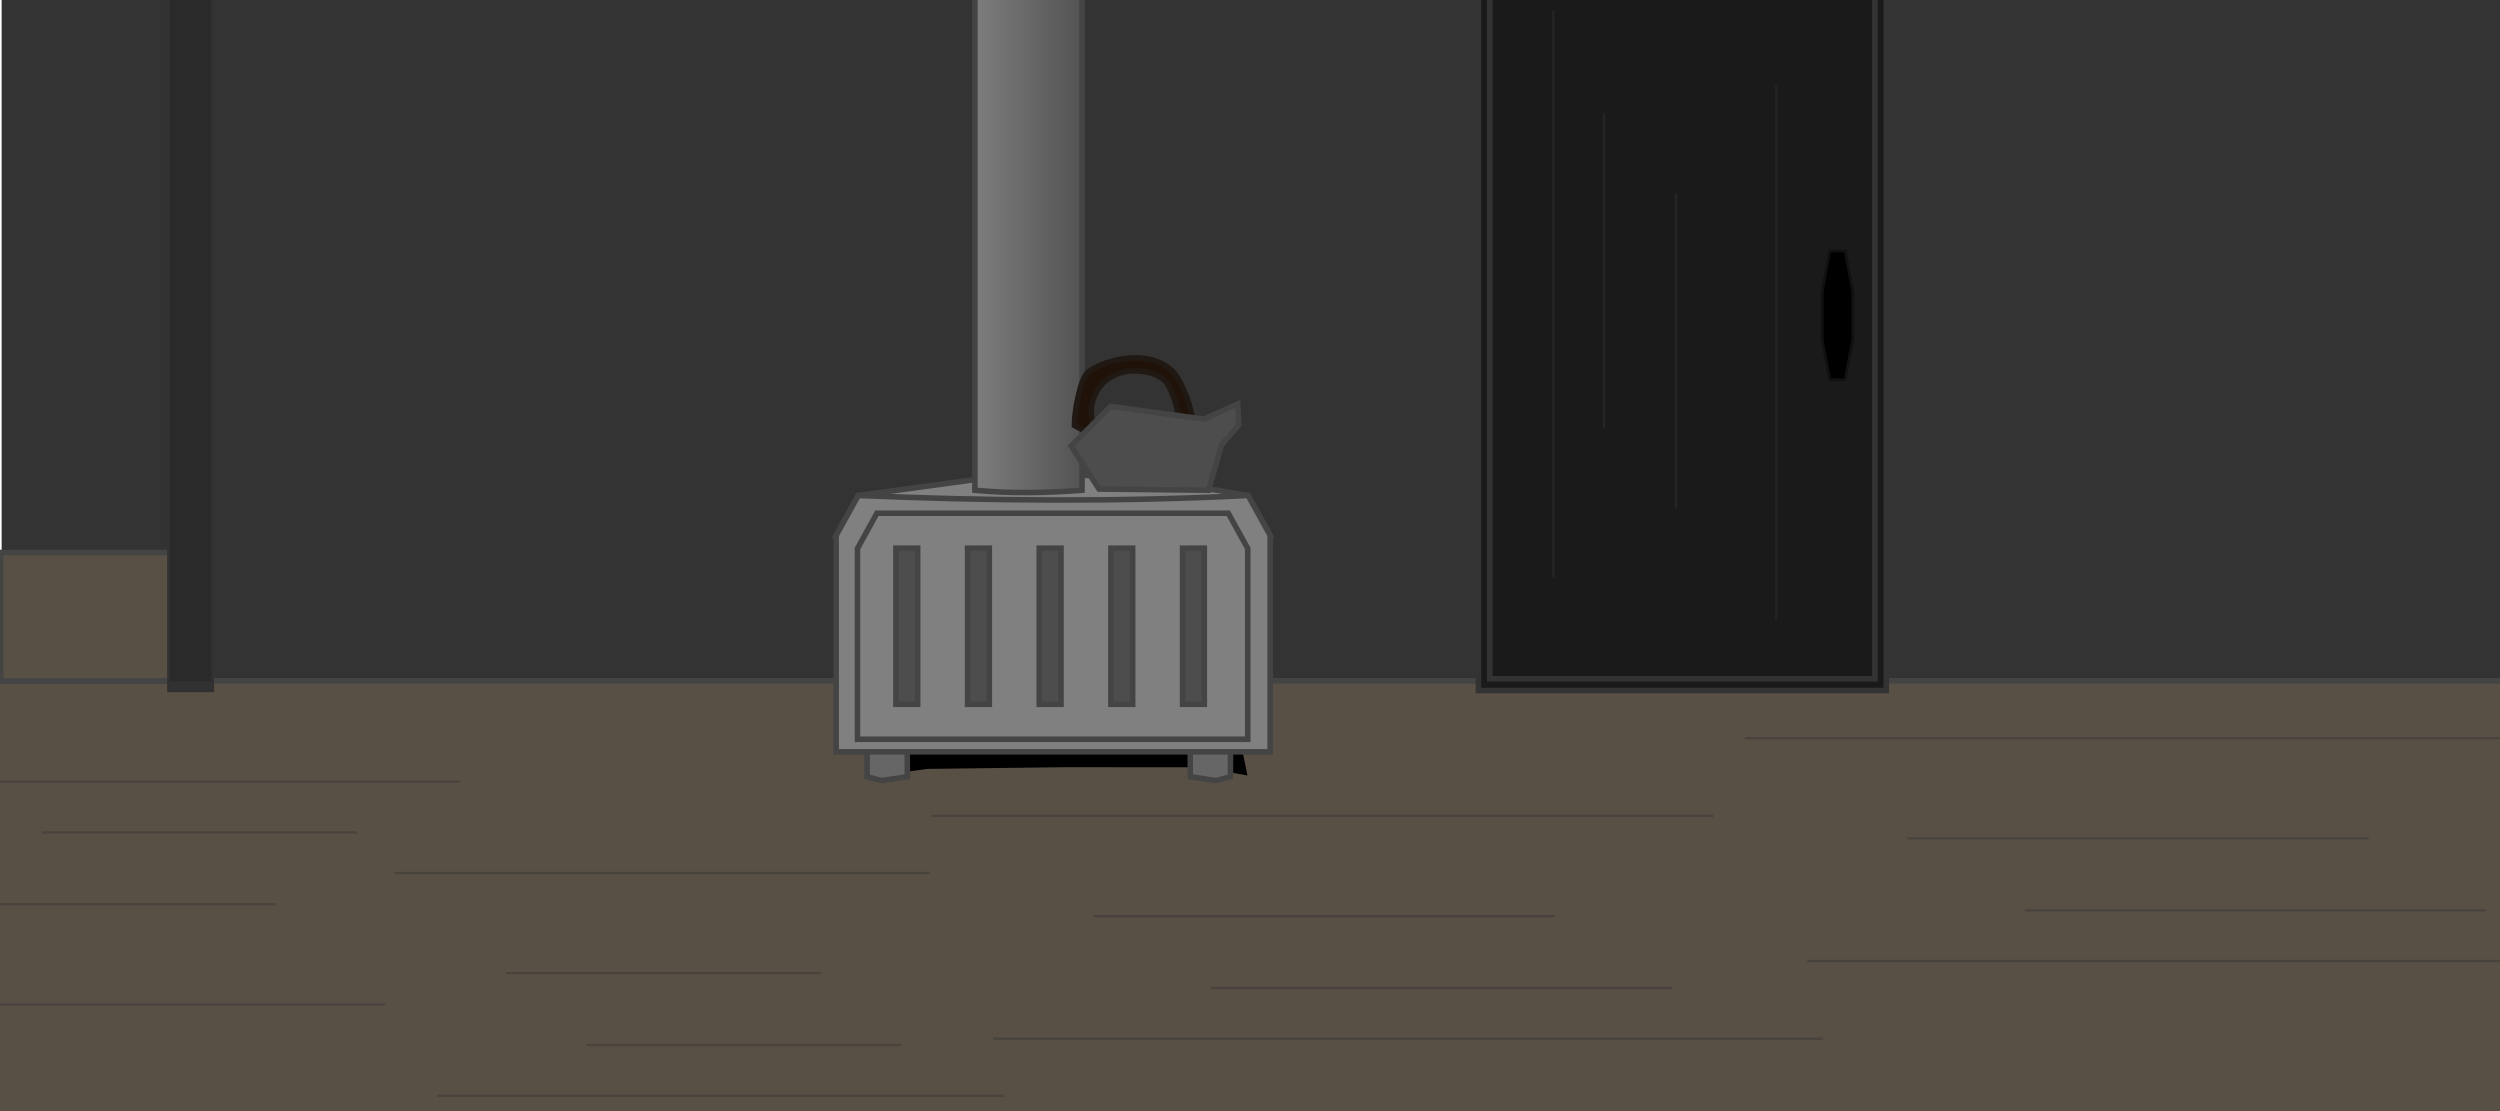 <?xml version="1.0" encoding="UTF-8" standalone="no"?>
<!-- Created with Inkscape (http://www.inkscape.org/) -->

<svg
   xmlns:dc="http://purl.org/dc/elements/1.1/"
   xmlns:cc="http://creativecommons.org/ns#"
   xmlns:rdf="http://www.w3.org/1999/02/22-rdf-syntax-ns#"
   xmlns:svg="http://www.w3.org/2000/svg"
   xmlns="http://www.w3.org/2000/svg"
   xmlns:xlink="http://www.w3.org/1999/xlink"
   xmlns:sodipodi="http://sodipodi.sourceforge.net/DTD/sodipodi-0.dtd"
   xmlns:inkscape="http://www.inkscape.org/namespaces/inkscape"
   width="900"
   height="400"
   id="svg2992"
   version="1.1"
   inkscape:version="0.48.2 r9819"
   sodipodi:docname="cabinThroughWindow.svg"
   inkscape:export-filename="C:\Users\Jake\Documents\FlashDevelop\Cold\lib\art\decals\cabinThroughWindow.png"
   inkscape:export-xdpi="90"
   inkscape:export-ydpi="90">
  <defs
     id="defs2994">
    <inkscape:perspective
       sodipodi:type="inkscape:persp3d"
       inkscape:vp_x="-122.60387 : 173.83814 : 1"
       inkscape:vp_y="0 : 1000 : 0"
       inkscape:vp_z="398.49599 : 209.23823 : 1"
       inkscape:persp3d-origin="447.36051 : 203.27994 : 1"
       id="perspective5335" />
    <linearGradient
       inkscape:collect="always"
       id="linearGradient4967">
      <stop
         style="stop-color:#808080;stop-opacity:1;"
         offset="0"
         id="stop4969" />
      <stop
         style="stop-color:#4d4d4d;stop-opacity:1"
         offset="1"
         id="stop4971" />
    </linearGradient>
    <filter
       inkscape:collect="always"
       id="filter5015"
       x="-0.111"
       width="1.221"
       y="-1.854"
       height="4.707">
      <feGaussianBlur
         inkscape:collect="always"
         stdDeviation="6.127"
         id="feGaussianBlur5017" />
    </filter>
    <linearGradient
       inkscape:collect="always"
       xlink:href="#linearGradient4967"
       id="linearGradient5028"
       gradientUnits="userSpaceOnUse"
       x1="342.931"
       y1="767.269"
       x2="390.197"
       y2="767.269"
       gradientTransform="translate(4.949,2.1)" />
    <filter
       color-interpolation-filters="sRGB"
       inkscape:collect="always"
       id="filter5318"
       x="-0.438"
       width="1.875"
       y="-0.102"
       height="1.204">
      <feGaussianBlur
         inkscape:collect="always"
         stdDeviation="1.459"
         id="feGaussianBlur5320" />
    </filter>
    <filter
       color-interpolation-filters="sRGB"
       inkscape:collect="always"
       id="filter5277"
       x="-2.545"
       width="6.09"
       y="-0.019"
       height="1.038">
      <feGaussianBlur
         inkscape:collect="always"
         stdDeviation="1.06"
         id="feGaussianBlur5279" />
    </filter>
    <filter
       color-interpolation-filters="sRGB"
       inkscape:collect="always"
       id="filter5273"
       x="-2.545"
       width="6.09"
       y="-0.019"
       height="1.038">
      <feGaussianBlur
         inkscape:collect="always"
         stdDeviation="1.06"
         id="feGaussianBlur5275" />
    </filter>
    <filter
       color-interpolation-filters="sRGB"
       inkscape:collect="always"
       id="filter5269"
       x="-2.545"
       width="6.09"
       y="-0.011"
       height="1.022">
      <feGaussianBlur
         inkscape:collect="always"
         stdDeviation="1.06"
         id="feGaussianBlur5271" />
    </filter>
    <filter
       color-interpolation-filters="sRGB"
       inkscape:collect="always"
       id="filter5281"
       x="-2.545"
       width="6.09"
       y="-0.011"
       height="1.021">
      <feGaussianBlur
         inkscape:collect="always"
         stdDeviation="1.06"
         id="feGaussianBlur5283" />
    </filter>
    <filter
       color-interpolation-filters="sRGB"
       inkscape:collect="always"
       id="filter5269-2"
       x="-2.545"
       width="6.09"
       y="-0.011"
       height="1.022">
      <feGaussianBlur
         inkscape:collect="always"
         stdDeviation="1.06"
         id="feGaussianBlur5271-9" />
    </filter>
    <filter
       color-interpolation-filters="sRGB"
       inkscape:collect="always"
       id="filter5273-0"
       x="-2.545"
       width="6.09"
       y="-0.019"
       height="1.038">
      <feGaussianBlur
         inkscape:collect="always"
         stdDeviation="1.06"
         id="feGaussianBlur5275-3" />
    </filter>
    <filter
       color-interpolation-filters="sRGB"
       inkscape:collect="always"
       id="filter5277-8"
       x="-2.545"
       width="6.09"
       y="-0.019"
       height="1.038">
      <feGaussianBlur
         inkscape:collect="always"
         stdDeviation="1.06"
         id="feGaussianBlur5279-8" />
    </filter>
    <filter
       color-interpolation-filters="sRGB"
       inkscape:collect="always"
       id="filter5281-5"
       x="-2.545"
       width="6.09"
       y="-0.011"
       height="1.021">
      <feGaussianBlur
         inkscape:collect="always"
         stdDeviation="1.06"
         id="feGaussianBlur5283-7" />
    </filter>
  </defs>
  <sodipodi:namedview
     id="base"
     pagecolor="#ffffff"
     bordercolor="#666666"
     borderopacity="1.0"
     inkscape:pageopacity="0.0"
     inkscape:pageshadow="2"
     inkscape:zoom="1.5154415"
     inkscape:cx="206.38282"
     inkscape:cy="177.7458"
     inkscape:document-units="px"
     inkscape:current-layer="layer1"
     showgrid="false"
     inkscape:window-width="1440"
     inkscape:window-height="838"
     inkscape:window-x="-8"
     inkscape:window-y="-8"
     inkscape:window-maximized="1"
     inkscape:snap-global="false" />
  <g
     inkscape:label="Layer 1"
     inkscape:groupmode="layer"
     id="layer1"
     transform="translate(0,-652.362)">
    <path
       style="fill:#333333;fill-opacity:1;stroke:none"
       d="m 0.594,648.733 899.782,0 0,408.694 -899.782,0 z"
       id="rect3782"
       inkscape:connector-curvature="0"
       sodipodi:nodetypes="ccccc" />
    <rect
       style="fill:#585045;fill-opacity:1;stroke:#444444;stroke-width:2;stroke-linejoin:miter;stroke-miterlimit:4;stroke-opacity:1;stroke-dasharray:none"
       id="rect4987"
       width="920.138"
       height="162.377"
       x="-14.931"
       y="245.088"
       transform="translate(0,652.362)" />
    <path
       transform="matrix(1.077,0,0,1,-31.631,651.429)"
       style="fill:#000000;fill-opacity:1;stroke:none;filter:url(#filter5015)"
       d="m 321.488,268.885 122.716,0 2.145,11.232 -14.811,-2.956 -46.092,-0.04 -46.02,0.613 -18.941,2.714 1.003,-3.629 z"
       id="rect4989"
       inkscape:connector-curvature="0"
       sodipodi:nodetypes="ccccccccc" />
    <path
       transform="translate(0,652.362)"
       style="fill:#666666;fill-opacity:1;stroke:#444444;stroke-width:2;stroke-linejoin:miter;stroke-miterlimit:4;stroke-opacity:1"
       d="m 312.156,265.152 14.465,0 0,14.465 -9.232,1.398 -5.232,-1.398 z"
       id="rect4983"
       inkscape:connector-curvature="0"
       sodipodi:nodetypes="cccccc" />
    <path
       style="fill:#666666;fill-opacity:1;stroke:#444444;stroke-width:2;stroke-linejoin:miter;stroke-miterlimit:4;stroke-opacity:1"
       d="m 428.494,917.514 14.465,0 0,14.465 -5.232,1.398 -9.232,-1.398 z"
       id="rect4985"
       inkscape:connector-curvature="0"
       sodipodi:nodetypes="cccccc" />
    <path
       sodipodi:nodetypes="ccccccc"
       inkscape:connector-curvature="0"
       id="path5025"
       d="m 308.96,830.732 53.311,-7.259 44.418,0.074 42.633,7.184 7.938,14.39 -156.238,0 z"
       style="fill:#808080;fill-opacity:1;stroke:#444444;stroke-width:2;stroke-linejoin:miter;stroke-miterlimit:4;stroke-opacity:1" />
    <path
       style="fill:#808080;fill-opacity:1;stroke:#444444;stroke-width:2;stroke-linejoin:miter;stroke-miterlimit:4;stroke-opacity:1"
       d="m 308.96,830.732 c 46.234,1.937 92.887,2.407 140.362,0 l 7.938,14.39 0,77.895 -156.238,0 0,-77.895 z"
       id="path4965"
       inkscape:connector-curvature="0"
       sodipodi:nodetypes="ccccccc" />
    <path
       sodipodi:nodetypes="cccccccc"
       inkscape:connector-curvature="0"
       id="path4963"
       d="m 315.694,837.118 126.492,0 7,12.69 0,68.69 -59.358,0 -81.134,0 0,-68.69 z"
       style="fill:#808080;fill-opacity:1;stroke:#444444;stroke-width:2;stroke-linejoin:miter;stroke-miterlimit:4;stroke-opacity:1" />
    <rect
       style="fill:#4d4d4d;fill-opacity:1;stroke:#444444;stroke-width:2;stroke-linejoin:miter;stroke-miterlimit:4;stroke-opacity:1;stroke-dasharray:none"
       id="rect4944"
       width="7.825"
       height="56.21"
       x="322.531"
       y="849.703" />
    <rect
       y="849.703"
       x="348.331"
       height="56.21"
       width="7.825"
       id="rect4946"
       style="fill:#4d4d4d;fill-opacity:1;stroke:#444444;stroke-width:2;stroke-linejoin:miter;stroke-miterlimit:4;stroke-opacity:1;stroke-dasharray:none" />
    <rect
       style="fill:#4d4d4d;fill-opacity:1;stroke:#444444;stroke-width:2;stroke-linejoin:miter;stroke-miterlimit:4;stroke-opacity:1;stroke-dasharray:none"
       id="rect4948"
       width="7.825"
       height="56.21"
       x="374.13"
       y="849.703" />
    <rect
       y="849.703"
       x="399.93"
       height="56.21"
       width="7.825"
       id="rect4950"
       style="fill:#4d4d4d;fill-opacity:1;stroke:#444444;stroke-width:2;stroke-linejoin:miter;stroke-miterlimit:4;stroke-opacity:1;stroke-dasharray:none" />
    <rect
       style="fill:#4d4d4d;fill-opacity:1;stroke:#444444;stroke-width:2;stroke-linejoin:miter;stroke-miterlimit:4;stroke-opacity:1;stroke-dasharray:none"
       id="rect4952"
       width="7.825"
       height="56.21"
       x="425.73"
       y="849.703" />
    <path
       style="fill:url(#linearGradient5028);fill-opacity:1;stroke:#444444;stroke-width:2;stroke-linejoin:miter;stroke-miterlimit:4;stroke-opacity:1"
       d="m 350.961,641.986 38.575,0 0,186.87 c -12.316,0.904 -24.948,1.282 -38.575,0 z"
       id="rect4936"
       inkscape:connector-curvature="0"
       sodipodi:nodetypes="ccccc" />
    <path
       style="fill:#201209;fill-opacity:1;stroke:#201813;stroke-width:2;stroke-linejoin:miter;stroke-miterlimit:4;stroke-opacity:1"
       d="m 391.95,786.097 c 6.372,-4.173 15.962,-6.152 23.179,-4.04 3.59,1.098 6.882,2.967 8.759,6.372 3.258,5.537 4.668,10.281 5.769,16.543 0.761,1.489 -0.499,1.248 -1.491,1.227 -1.12,0 -2.239,0 -3.359,0 -0.646,-5.232 -1.562,-10.626 -4.262,-15.234 -2.108,-3.438 -6.371,-4.678 -10.162,-5.038 -4.94,-0.32 -8.558,0.44 -12.499,3.558 -3.127,2.784 -5.063,6.937 -5.124,11.125 0.433,3.344 0.592,6.641 2.352,9.449 -2.779,-1.512 -5.558,-3.023 -8.337,-4.535 0.042,-6.022 2.428,-17.673 5.176,-19.428 z"
       id="rect4959"
       inkscape:connector-curvature="0"
       sodipodi:nodetypes="ccccccccccccc" />
    <path
       style="fill:#4d4d4d;fill-opacity:1;stroke:#444444;stroke-width:2;stroke-linejoin:miter;stroke-miterlimit:4;stroke-opacity:1"
       d="m 399.858,798.648 33.544,4.614 12.16,-5.453 0.419,7.551 -6.174,7.063 -4.728,16.428 -39.414,-0.419 -10.063,-15.521 z"
       id="rect4956"
       inkscape:connector-curvature="0"
       sodipodi:nodetypes="ccccccccc" />
    <rect
       style="fill:#1a1a1a;fill-opacity:1;stroke:#333333;stroke-width:2;stroke-linejoin:miter;stroke-miterlimit:4;stroke-opacity:1;stroke-dasharray:none"
       id="rect3798"
       width="146.831"
       height="258.96"
       x="532.233"
       y="641.988" />
    <path
       style="fill:#1a1a1a;fill-opacity:1;stroke:#333333;stroke-width:2;stroke-linejoin:miter;stroke-miterlimit:4;stroke-opacity:1"
       d="m 536.324,646.209 138.648,0 0,250.518 -138.648,0 z"
       id="rect5050"
       inkscape:connector-curvature="0"
       sodipodi:nodetypes="ccccc"
       inkscape:export-xdpi="90"
       inkscape:export-ydpi="90" />
    <path
       style="font-size:medium;font-style:normal;font-variant:normal;font-weight:normal;font-stretch:normal;text-indent:0;text-align:start;text-decoration:none;line-height:normal;letter-spacing:normal;word-spacing:normal;text-transform:none;direction:ltr;block-progression:tb;writing-mode:lr-tb;text-anchor:start;baseline-shift:baseline;opacity:0.65;color:#000000;fill:#333333;fill-opacity:1;fill-rule:nonzero;stroke:none;stroke-width:1px;marker:none;visibility:visible;display:inline;overflow:visible;filter:url(#filter5281);enable-background:accumulate;font-family:Sans;-inkscape-font-specification:Sans"
       d="m 557.113,631.81 0,240 1,0 0,-240 -1,0 z"
       id="path5053"
       inkscape:connector-curvature="0"
       transform="matrix(0.849,0,0,0.85,85.8,119.051)" />
    <path
       style="font-size:medium;font-style:normal;font-variant:normal;font-weight:normal;font-stretch:normal;text-indent:0;text-align:start;text-decoration:none;line-height:normal;letter-spacing:normal;word-spacing:normal;text-transform:none;direction:ltr;block-progression:tb;writing-mode:lr-tb;text-anchor:start;baseline-shift:baseline;opacity:0.65;color:#000000;fill:#333333;fill-opacity:1;fill-rule:nonzero;stroke:none;stroke-width:1px;marker:none;visibility:visible;display:inline;overflow:visible;filter:url(#filter5269);enable-background:accumulate;font-family:Sans;-inkscape-font-specification:Sans"
       d="m 651.613,663.31 0,226.5 1,0 0,-226.5 -1,0 z"
       id="path5055"
       inkscape:connector-curvature="0"
       transform="matrix(0.849,0,0,0.85,85.8,119.051)" />
    <path
       style="font-size:medium;font-style:normal;font-variant:normal;font-weight:normal;font-stretch:normal;text-indent:0;text-align:start;text-decoration:none;line-height:normal;letter-spacing:normal;word-spacing:normal;text-transform:none;direction:ltr;block-progression:tb;writing-mode:lr-tb;text-anchor:start;baseline-shift:baseline;opacity:0.65;color:#000000;fill:#333333;fill-opacity:1;fill-rule:nonzero;stroke:none;stroke-width:1px;marker:none;visibility:visible;display:inline;overflow:visible;filter:url(#filter5273);enable-background:accumulate;font-family:Sans;-inkscape-font-specification:Sans"
       d="m 609.113,709.31 0,133.5 1,0 0,-133.5 -1,0 z"
       id="path5057"
       inkscape:connector-curvature="0"
       transform="matrix(0.849,0,0,0.85,85.8,119.051)" />
    <path
       style="font-size:medium;font-style:normal;font-variant:normal;font-weight:normal;font-stretch:normal;text-indent:0;text-align:start;text-decoration:none;line-height:normal;letter-spacing:normal;word-spacing:normal;text-transform:none;direction:ltr;block-progression:tb;writing-mode:lr-tb;text-anchor:start;baseline-shift:baseline;opacity:0.65;color:#000000;fill:#333333;fill-opacity:1;fill-rule:nonzero;stroke:none;stroke-width:1px;marker:none;visibility:visible;display:inline;overflow:visible;filter:url(#filter5277);enable-background:accumulate;font-family:Sans;-inkscape-font-specification:Sans"
       d="m 578.613,675.323 0,133.5 1,0 0,-133.5 -1,0 z"
       id="path5059"
       inkscape:connector-curvature="0"
       transform="matrix(0.849,0,0,0.85,85.8,119.051)" />
    <path
       sodipodi:nodetypes="ccccccccc"
       inkscape:connector-curvature="0"
       id="path5308"
       d="m 457.875,853.987 4,0 2,9.719 0,13.188 -2,8.344 -4,0 -2,-8.344 0,-13.188 z"
       style="fill:#000000;fill-opacity:1;stroke:none;filter:url(#filter5318)"
       transform="matrix(1.374,0,0,1.349,29.643,-408.538)" />
    <path
       style="fill:#000000;fill-opacity:1;stroke:#111111;stroke-width:1;stroke-linejoin:miter;stroke-miterlimit:4;stroke-opacity:1"
       d="m 658.743,742.719 5.494,0 2.747,14.29 0,17.788 -2.747,14.29 -5.494,0 -2.747,-14.29 0,-17.788 z"
       id="rect5305"
       inkscape:connector-curvature="0"
       sodipodi:nodetypes="ccccccccc" />
    <path
       style="font-size:medium;font-style:normal;font-variant:normal;font-weight:normal;font-stretch:normal;text-indent:0;text-align:start;text-decoration:none;line-height:normal;letter-spacing:normal;word-spacing:normal;text-transform:none;direction:ltr;block-progression:tb;writing-mode:lr-tb;text-anchor:start;baseline-shift:baseline;opacity:0.65;color:#000000;fill:#333333;fill-opacity:1;fill-rule:nonzero;stroke:none;stroke-width:1px;marker:none;visibility:visible;display:inline;overflow:visible;filter:url(#filter5281-5);enable-background:accumulate;font-family:Sans;-inkscape-font-specification:Sans"
       d="m 557.113,631.81 0,240 1,0 0,-240 -1,0 z"
       id="path5053-7"
       inkscape:connector-curvature="0"
       transform="matrix(0,0.849,-0.85,0,702.525,460.339)" />
    <path
       style="font-size:medium;font-style:normal;font-variant:normal;font-weight:normal;font-stretch:normal;text-indent:0;text-align:start;text-decoration:none;line-height:normal;letter-spacing:normal;word-spacing:normal;text-transform:none;direction:ltr;block-progression:tb;writing-mode:lr-tb;text-anchor:start;baseline-shift:baseline;opacity:0.65;color:#000000;fill:#333333;fill-opacity:1;fill-rule:nonzero;stroke:none;stroke-width:1px;marker:none;visibility:visible;display:inline;overflow:visible;filter:url(#filter5269-2);enable-background:accumulate;font-family:Sans;-inkscape-font-specification:Sans"
       d="m 651.613,663.31 0,226.5 1,0 0,-226.5 -1,0 z"
       id="path5055-0"
       inkscape:connector-curvature="0"
       transform="matrix(0,0.849,-0.85,0,702.525,460.339)" />
    <path
       style="font-size:medium;font-style:normal;font-variant:normal;font-weight:normal;font-stretch:normal;text-indent:0;text-align:start;text-decoration:none;line-height:normal;letter-spacing:normal;word-spacing:normal;text-transform:none;direction:ltr;block-progression:tb;writing-mode:lr-tb;text-anchor:start;baseline-shift:baseline;opacity:0.65;color:#000000;fill:#333333;fill-opacity:1;fill-rule:nonzero;stroke:none;stroke-width:1px;marker:none;visibility:visible;display:inline;overflow:visible;filter:url(#filter5273-0);enable-background:accumulate;font-family:Sans;-inkscape-font-specification:Sans"
       d="m 609.113,709.31 0,133.5 1,0 0,-133.5 -1,0 z"
       id="path5057-8"
       inkscape:connector-curvature="0"
       transform="matrix(0,0.849,-0.85,0,702.525,460.339)" />
    <path
       style="font-size:medium;font-style:normal;font-variant:normal;font-weight:normal;font-stretch:normal;text-indent:0;text-align:start;text-decoration:none;line-height:normal;letter-spacing:normal;word-spacing:normal;text-transform:none;direction:ltr;block-progression:tb;writing-mode:lr-tb;text-anchor:start;baseline-shift:baseline;opacity:0.65;color:#000000;fill:#333333;fill-opacity:1;fill-rule:nonzero;stroke:none;stroke-width:1px;marker:none;visibility:visible;display:inline;overflow:visible;filter:url(#filter5277-8);enable-background:accumulate;font-family:Sans;-inkscape-font-specification:Sans"
       d="m 578.613,675.323 0,133.5 1,0 0,-133.5 -1,0 z"
       id="path5059-9"
       inkscape:connector-curvature="0"
       transform="matrix(0,0.849,-0.85,0,702.525,460.339)" />
    <path
       transform="matrix(0,-0.849,-0.85,0,898.497,1520.269)"
       inkscape:connector-curvature="0"
       id="path5258"
       d="m 557.113,631.81 0,240 1,0 0,-240 -1,0 z"
       style="font-size:medium;font-style:normal;font-variant:normal;font-weight:normal;font-stretch:normal;text-indent:0;text-align:start;text-decoration:none;line-height:normal;letter-spacing:normal;word-spacing:normal;text-transform:none;direction:ltr;block-progression:tb;writing-mode:lr-tb;text-anchor:start;baseline-shift:baseline;opacity:0.65;color:#000000;fill:#333333;fill-opacity:1;fill-rule:nonzero;stroke:none;stroke-width:1px;marker:none;visibility:visible;display:inline;overflow:visible;filter:url(#filter5281-5);enable-background:accumulate;font-family:Sans;-inkscape-font-specification:Sans" />
    <path
       transform="matrix(0,-0.849,-0.85,0,898.497,1520.269)"
       inkscape:connector-curvature="0"
       id="path5260"
       d="m 651.613,663.31 0,226.5 1,0 0,-226.5 -1,0 z"
       style="font-size:medium;font-style:normal;font-variant:normal;font-weight:normal;font-stretch:normal;text-indent:0;text-align:start;text-decoration:none;line-height:normal;letter-spacing:normal;word-spacing:normal;text-transform:none;direction:ltr;block-progression:tb;writing-mode:lr-tb;text-anchor:start;baseline-shift:baseline;opacity:0.65;color:#000000;fill:#333333;fill-opacity:1;fill-rule:nonzero;stroke:none;stroke-width:1px;marker:none;visibility:visible;display:inline;overflow:visible;filter:url(#filter5269-2);enable-background:accumulate;font-family:Sans;-inkscape-font-specification:Sans" />
    <path
       transform="matrix(0,-0.849,-0.85,0,898.497,1520.269)"
       inkscape:connector-curvature="0"
       id="path5262"
       d="m 609.113,709.31 0,133.5 1,0 0,-133.5 -1,0 z"
       style="font-size:medium;font-style:normal;font-variant:normal;font-weight:normal;font-stretch:normal;text-indent:0;text-align:start;text-decoration:none;line-height:normal;letter-spacing:normal;word-spacing:normal;text-transform:none;direction:ltr;block-progression:tb;writing-mode:lr-tb;text-anchor:start;baseline-shift:baseline;opacity:0.65;color:#000000;fill:#333333;fill-opacity:1;fill-rule:nonzero;stroke:none;stroke-width:1px;marker:none;visibility:visible;display:inline;overflow:visible;filter:url(#filter5273-0);enable-background:accumulate;font-family:Sans;-inkscape-font-specification:Sans" />
    <path
       transform="matrix(0,-0.849,-0.85,0,898.497,1520.269)"
       inkscape:connector-curvature="0"
       id="path5264"
       d="m 578.613,675.323 0,133.5 1,0 0,-133.5 -1,0 z"
       style="font-size:medium;font-style:normal;font-variant:normal;font-weight:normal;font-stretch:normal;text-indent:0;text-align:start;text-decoration:none;line-height:normal;letter-spacing:normal;word-spacing:normal;text-transform:none;direction:ltr;block-progression:tb;writing-mode:lr-tb;text-anchor:start;baseline-shift:baseline;opacity:0.65;color:#000000;fill:#333333;fill-opacity:1;fill-rule:nonzero;stroke:none;stroke-width:1px;marker:none;visibility:visible;display:inline;overflow:visible;filter:url(#filter5277-8);enable-background:accumulate;font-family:Sans;-inkscape-font-specification:Sans" />
    <path
       style="font-size:medium;font-style:normal;font-variant:normal;font-weight:normal;font-stretch:normal;text-indent:0;text-align:start;text-decoration:none;line-height:normal;letter-spacing:normal;word-spacing:normal;text-transform:none;direction:ltr;block-progression:tb;writing-mode:lr-tb;text-anchor:start;baseline-shift:baseline;opacity:0.65;color:#000000;fill:#333333;fill-opacity:1;fill-rule:nonzero;stroke:none;stroke-width:1px;marker:none;visibility:visible;display:inline;overflow:visible;filter:url(#filter5281-5);enable-background:accumulate;font-family:Sans;-inkscape-font-specification:Sans"
       d="m 557.113,631.81 0,240 1,0 0,-240 -1,0 z"
       id="path5295"
       inkscape:connector-curvature="0"
       transform="matrix(0,-0.849,-1.244,0,1442.085,1499.739)" />
    <path
       style="font-size:medium;font-style:normal;font-variant:normal;font-weight:normal;font-stretch:normal;text-indent:0;text-align:start;text-decoration:none;line-height:normal;letter-spacing:normal;word-spacing:normal;text-transform:none;direction:ltr;block-progression:tb;writing-mode:lr-tb;text-anchor:start;baseline-shift:baseline;opacity:0.65;color:#000000;fill:#333333;fill-opacity:1;fill-rule:nonzero;stroke:none;stroke-width:1px;marker:none;visibility:visible;display:inline;overflow:visible;filter:url(#filter5269-2);enable-background:accumulate;font-family:Sans;-inkscape-font-specification:Sans"
       d="m 651.613,663.31 0,226.5 1,0 0,-226.5 -1,0 z"
       id="path5297"
       inkscape:connector-curvature="0"
       transform="matrix(0,-0.849,-1.244,0,1442.085,1499.739)" />
    <path
       style="font-size:medium;font-style:normal;font-variant:normal;font-weight:normal;font-stretch:normal;text-indent:0;text-align:start;text-decoration:none;line-height:normal;letter-spacing:normal;word-spacing:normal;text-transform:none;direction:ltr;block-progression:tb;writing-mode:lr-tb;text-anchor:start;baseline-shift:baseline;opacity:0.65;color:#000000;fill:#333333;fill-opacity:1;fill-rule:nonzero;stroke:none;stroke-width:1px;marker:none;visibility:visible;display:inline;overflow:visible;filter:url(#filter5273-0);enable-background:accumulate;font-family:Sans;-inkscape-font-specification:Sans"
       d="m 609.113,709.31 0,133.5 1,0 0,-133.5 -1,0 z"
       id="path5299"
       inkscape:connector-curvature="0"
       transform="matrix(0,-0.849,-1.244,0,1442.085,1499.739)" />
    <path
       style="font-size:medium;font-style:normal;font-variant:normal;font-weight:normal;font-stretch:normal;text-indent:0;text-align:start;text-decoration:none;line-height:normal;letter-spacing:normal;word-spacing:normal;text-transform:none;direction:ltr;block-progression:tb;writing-mode:lr-tb;text-anchor:start;baseline-shift:baseline;opacity:0.65;color:#000000;fill:#333333;fill-opacity:1;fill-rule:nonzero;stroke:none;stroke-width:1px;marker:none;visibility:visible;display:inline;overflow:visible;filter:url(#filter5277-8);enable-background:accumulate;font-family:Sans;-inkscape-font-specification:Sans"
       d="m 578.613,675.323 0,133.5 1,0 0,-133.5 -1,0 z"
       id="path5301"
       inkscape:connector-curvature="0"
       transform="matrix(0,-0.849,-1.244,0,1442.085,1499.739)" />
    <path
       transform="matrix(0,-0.849,-1.244,0,1735.11,1471.743)"
       inkscape:connector-curvature="0"
       id="path5303"
       d="m 557.113,631.81 0,240 1,0 0,-240 -1,0 z"
       style="font-size:medium;font-style:normal;font-variant:normal;font-weight:normal;font-stretch:normal;text-indent:0;text-align:start;text-decoration:none;line-height:normal;letter-spacing:normal;word-spacing:normal;text-transform:none;direction:ltr;block-progression:tb;writing-mode:lr-tb;text-anchor:start;baseline-shift:baseline;opacity:0.65;color:#000000;fill:#333333;fill-opacity:1;fill-rule:nonzero;stroke:none;stroke-width:1px;marker:none;visibility:visible;display:inline;overflow:visible;filter:url(#filter5281-5);enable-background:accumulate;font-family:Sans;-inkscape-font-specification:Sans"
       inkscape:export-xdpi="90"
       inkscape:export-ydpi="90" />
    <path
       transform="matrix(0,-0.849,-1.244,0,1735.11,1471.743)"
       inkscape:connector-curvature="0"
       id="path5305"
       d="m 651.613,663.31 0,226.5 1,0 0,-226.5 -1,0 z"
       style="font-size:medium;font-style:normal;font-variant:normal;font-weight:normal;font-stretch:normal;text-indent:0;text-align:start;text-decoration:none;line-height:normal;letter-spacing:normal;word-spacing:normal;text-transform:none;direction:ltr;block-progression:tb;writing-mode:lr-tb;text-anchor:start;baseline-shift:baseline;opacity:0.65;color:#000000;fill:#333333;fill-opacity:1;fill-rule:nonzero;stroke:none;stroke-width:1px;marker:none;visibility:visible;display:inline;overflow:visible;filter:url(#filter5269-2);enable-background:accumulate;font-family:Sans;-inkscape-font-specification:Sans"
       inkscape:export-filename="C:\Users\Jake\Documents\FlashDevelop\Cold\lib\art\decals\path5303.png"
       inkscape:export-xdpi="90"
       inkscape:export-ydpi="90" />
    <path
       transform="matrix(0,-0.849,-1.244,0,1735.11,1471.743)"
       inkscape:connector-curvature="0"
       id="path5307"
       d="m 609.113,709.31 0,133.5 1,0 0,-133.5 -1,0 z"
       style="font-size:medium;font-style:normal;font-variant:normal;font-weight:normal;font-stretch:normal;text-indent:0;text-align:start;text-decoration:none;line-height:normal;letter-spacing:normal;word-spacing:normal;text-transform:none;direction:ltr;block-progression:tb;writing-mode:lr-tb;text-anchor:start;baseline-shift:baseline;opacity:0.65;color:#000000;fill:#333333;fill-opacity:1;fill-rule:nonzero;stroke:none;stroke-width:1px;marker:none;visibility:visible;display:inline;overflow:visible;filter:url(#filter5273-0);enable-background:accumulate;font-family:Sans;-inkscape-font-specification:Sans"
       inkscape:export-filename="C:\Users\Jake\Documents\FlashDevelop\Cold\lib\art\decals\path5303.png"
       inkscape:export-xdpi="90"
       inkscape:export-ydpi="90" />
    <path
       transform="matrix(0,-0.849,-1.244,0,1735.11,1471.743)"
       inkscape:connector-curvature="0"
       id="path5309"
       d="m 578.613,675.323 0,133.5 1,0 0,-133.5 -1,0 z"
       style="font-size:medium;font-style:normal;font-variant:normal;font-weight:normal;font-stretch:normal;text-indent:0;text-align:start;text-decoration:none;line-height:normal;letter-spacing:normal;word-spacing:normal;text-transform:none;direction:ltr;block-progression:tb;writing-mode:lr-tb;text-anchor:start;baseline-shift:baseline;opacity:0.65;color:#000000;fill:#333333;fill-opacity:1;fill-rule:nonzero;stroke:none;stroke-width:1px;marker:none;visibility:visible;display:inline;overflow:visible;filter:url(#filter5277-8);enable-background:accumulate;font-family:Sans;-inkscape-font-specification:Sans"
       inkscape:export-filename="C:\Users\Jake\Documents\FlashDevelop\Cold\lib\art\decals\path5303.png"
       inkscape:export-xdpi="90"
       inkscape:export-ydpi="90" />
    <path
       style="fill:#585045;fill-opacity:1;stroke:#444444;stroke-width:2;stroke-linejoin:miter;stroke-miterlimit:4;stroke-opacity:1"
       d="m 0.246,851.259 71.541,0 0,46.239 -71.541,0 z"
       id="rect5371"
       inkscape:connector-curvature="0"
       sodipodi:nodetypes="ccccc" />
    <g
       id="g5337"
       style="fill:#2a2a2a;fill-opacity:1;stroke:#313131;stroke-width:3.873;stroke-linejoin:miter;stroke-miterlimit:4;stroke-opacity:1;stroke-dasharray:none"
       transform="matrix(0.267,0,0,1,67.395,-0.99)">
      <rect
         style="fill:#2a2a2a;fill-opacity:1;stroke:#313131;stroke-width:3.873;stroke-linejoin:miter;stroke-miterlimit:4;stroke-opacity:1;stroke-dasharray:none"
         id="rect5369"
         width="59.389"
         height="283.746"
         x="-25.075"
         y="616.846" />
    </g>
  </g>
</svg>
